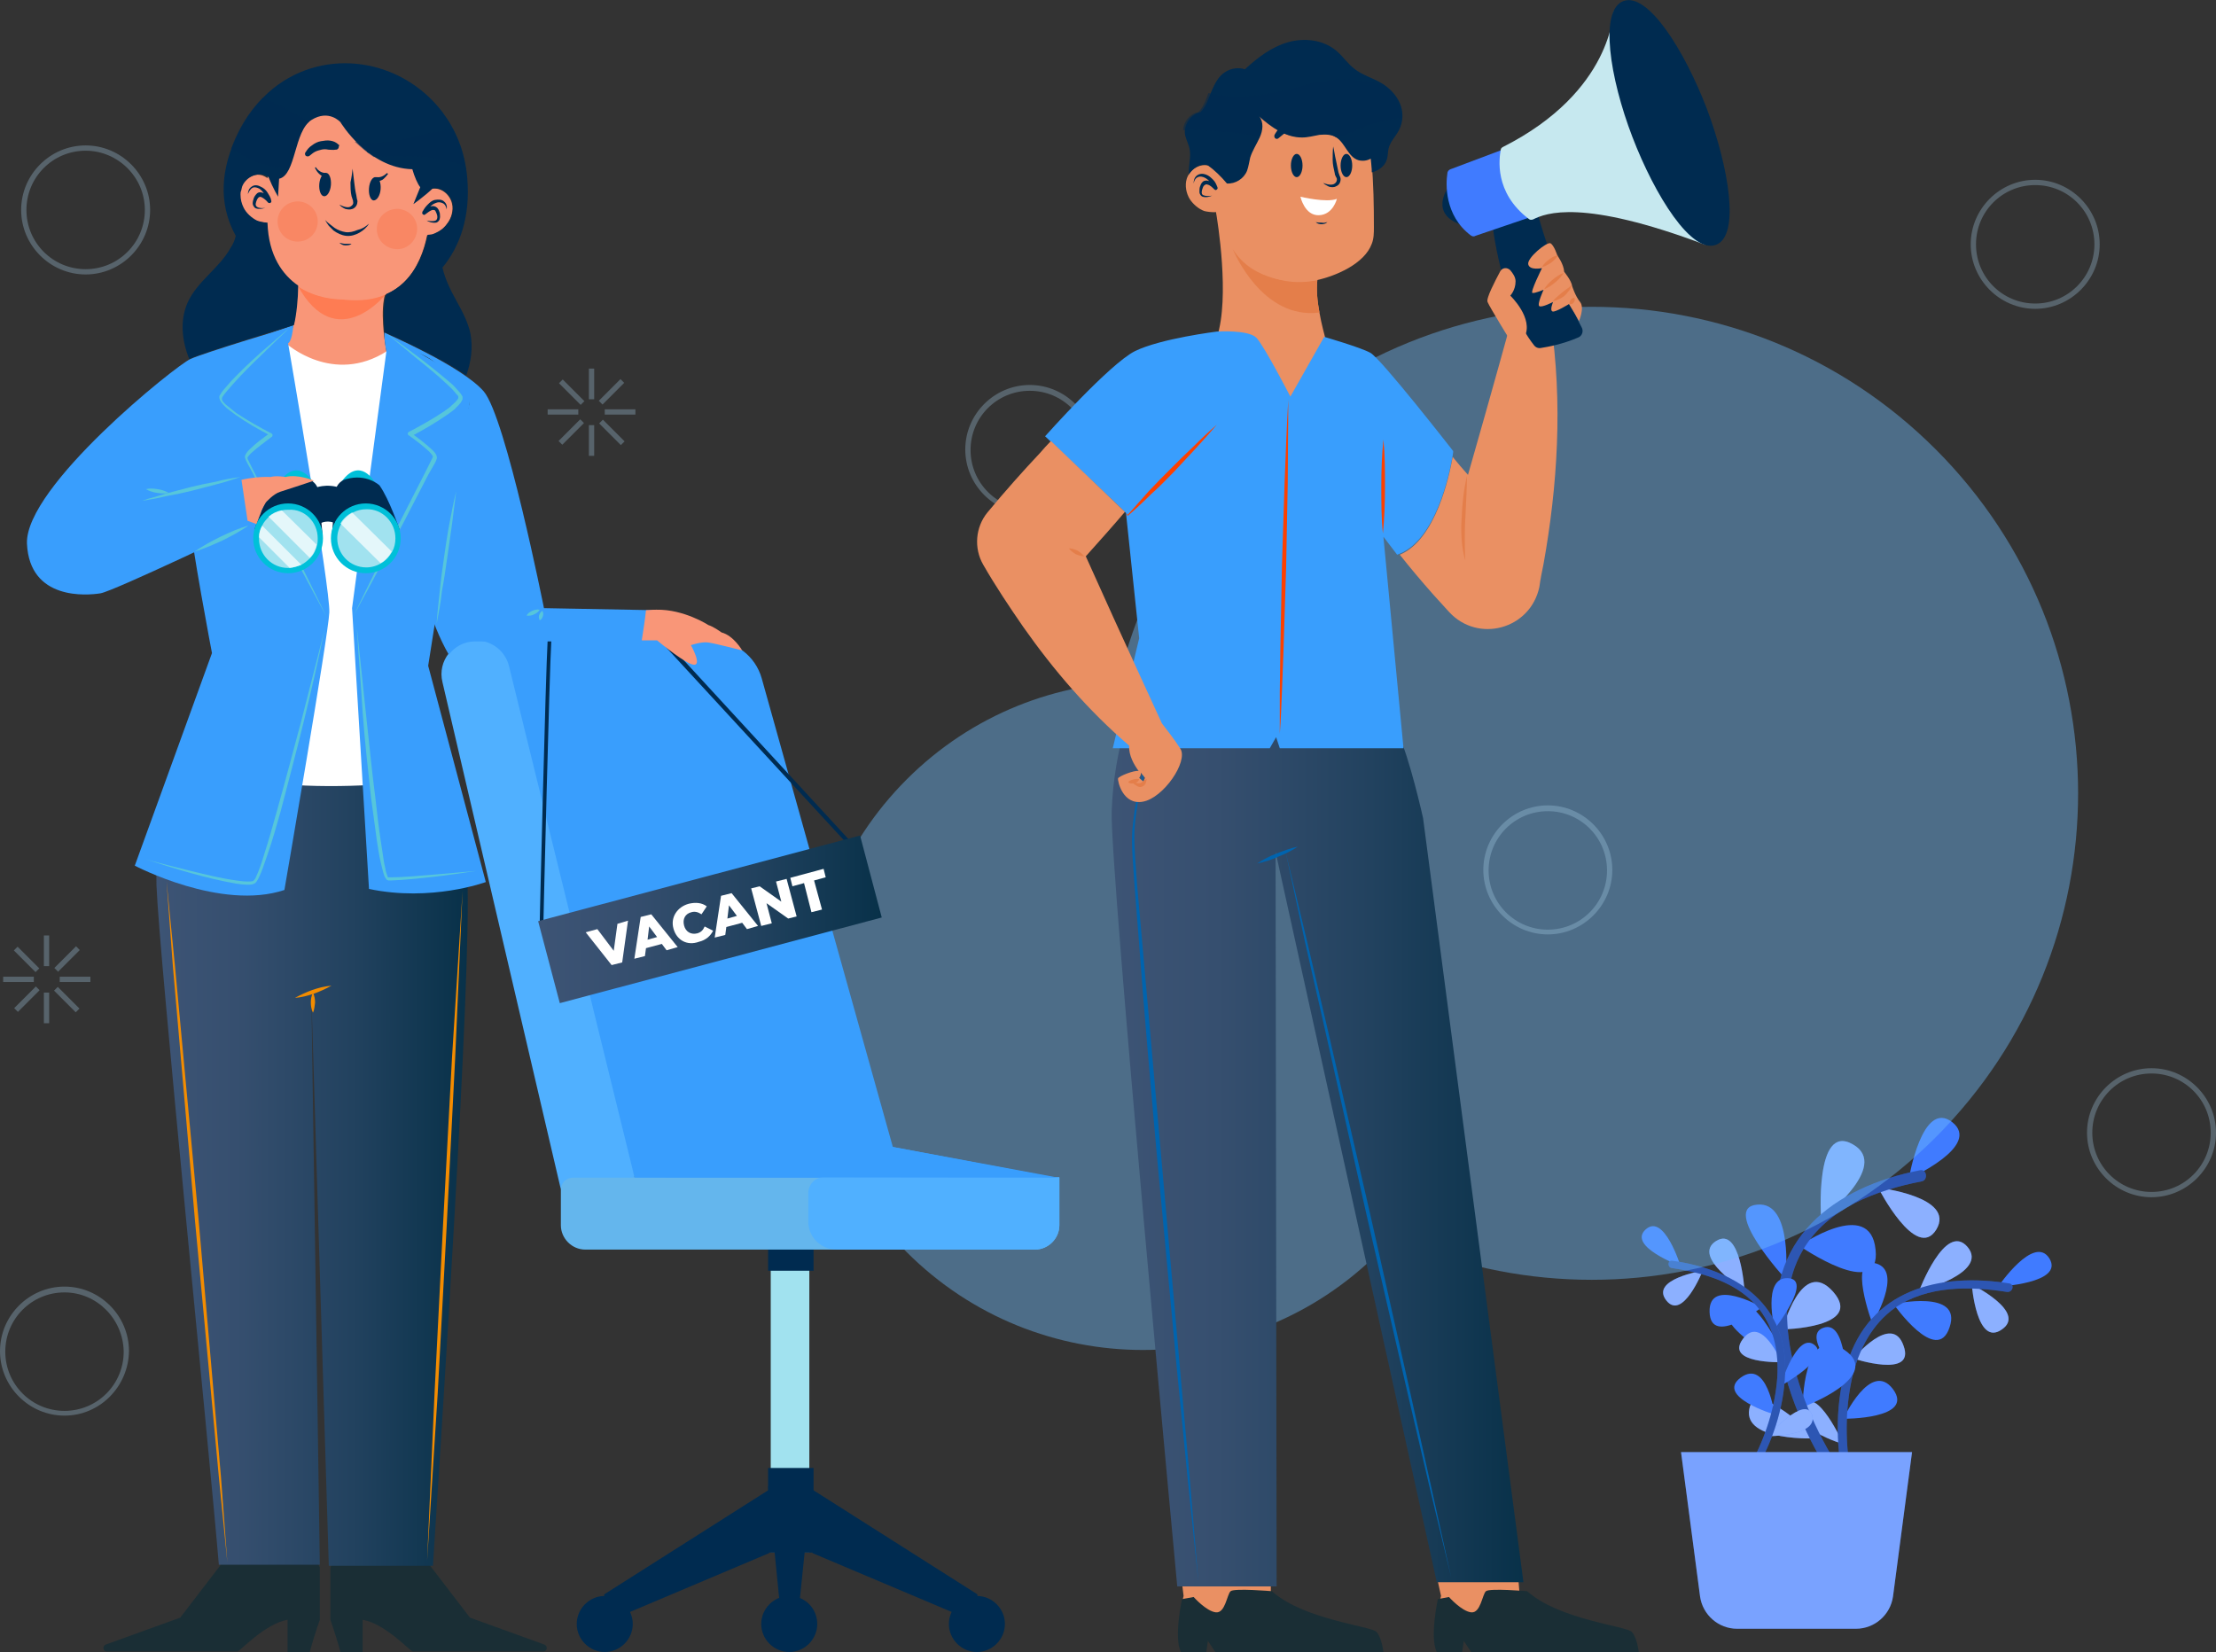 <svg width="625" height="466" viewBox="0 0 625 466" fill="none" xmlns="http://www.w3.org/2000/svg">
<rect x="0" y="0" width="625" height="466" fill="#333333" stroke="none"/>
<g clip-path="url(#clip0_189_1015)">
<path d="M520.783 390.67C520.783 390.67 520.933 372.024 514.223 374.56C507.514 376.947 520.783 390.67 520.783 390.67Z" fill="#407BFF"/>
<path d="M528.09 373.367C528.09 373.367 537.035 358.45 528.984 356.362C520.933 354.273 528.09 373.367 528.09 373.367Z" fill="#407BFF"/>
<path d="M563.573 362.925C563.573 362.925 582.21 362.03 578.035 355.019C573.712 348.009 563.573 362.925 563.573 362.925Z" fill="#407BFF"/>
<path d="M534.053 367.848C534.053 367.848 553.584 363.522 549.857 374.411C546.278 385.3 534.053 367.848 534.053 367.848Z" fill="#407BFF"/>
<path d="M519.889 407.377C519.889 407.377 512.434 390.521 508.26 396.488C504.085 402.604 519.889 407.377 519.889 407.377Z" fill="#407BFF"/>
<path d="M541.209 364.268C541.209 364.268 561.038 359.047 554.926 351.738C548.664 344.428 541.209 364.268 541.209 364.268Z" fill="#407BFF"/>
<path d="M556.119 362.329C556.119 362.329 571.774 370.085 564.617 375.008C557.461 380.08 556.119 362.329 556.119 362.329Z" fill="#407BFF"/>
<path d="M522.722 383.212C522.722 383.212 533.606 370.085 536.886 379.632C540.315 389.03 522.722 383.212 522.722 383.212Z" fill="#407BFF"/>
<g opacity="0.4">
<path d="M519.889 407.377C519.889 407.377 512.434 390.521 508.26 396.488C504.085 402.604 519.889 407.377 519.889 407.377Z" fill="white"/>
<path d="M541.209 364.268C541.209 364.268 561.038 359.047 554.926 351.738C548.664 344.428 541.209 364.268 541.209 364.268Z" fill="white"/>
<path d="M556.119 362.329C556.119 362.329 571.774 370.085 564.617 375.008C557.461 380.08 556.119 362.329 556.119 362.329Z" fill="white"/>
<path d="M522.722 383.212C522.722 383.212 533.606 370.085 536.886 379.632C540.315 389.03 522.722 383.212 522.722 383.212Z" fill="white"/>
</g>
<path d="M519.889 400.217C519.889 400.217 527.642 383.51 533.903 391.864C540.165 400.366 519.889 400.217 519.889 400.217Z" fill="#407BFF"/>
<path d="M519.889 417.67C517.652 407.079 517.652 395.146 520.932 384.704C527.343 363.82 546.875 358.898 566.704 362.03C568.344 362.329 567.599 364.715 565.959 364.417C555.522 362.776 543.595 362.627 534.5 368.892C527.94 373.516 524.212 380.825 522.423 388.433C520.336 397.532 520.336 407.825 522.274 417.073C522.721 418.714 520.336 419.311 519.889 417.67Z" fill="#407BFF"/>
<g opacity="0.3">
<path d="M519.889 417.67C517.652 407.079 517.652 395.146 520.932 384.704C527.343 363.82 546.875 358.898 566.704 362.03C568.344 362.329 567.599 364.715 565.959 364.417C555.522 362.776 543.595 362.627 534.5 368.892C527.94 373.516 524.212 380.825 522.423 388.433C520.336 397.532 520.336 407.825 522.274 417.073C522.721 418.714 520.336 419.311 519.889 417.67Z" fill="black"/>
</g>
<path d="M504.383 385.002C504.383 385.002 494.692 362.329 488.281 368.146C482.019 374.113 504.383 385.002 504.383 385.002Z" fill="#407BFF"/>
<path d="M503.638 360.837C503.638 360.837 505.874 338.76 495.587 339.804C485.15 340.699 503.638 360.837 503.638 360.837Z" fill="#407BFF"/>
<path d="M538.377 332.495C538.377 332.495 559.101 323.247 550.603 316.534C542.104 309.971 538.377 332.495 538.377 332.495Z" fill="#407BFF"/>
<path d="M507.514 351.439C507.514 351.439 527.492 337.567 528.983 352.483C530.623 367.4 507.514 351.439 507.514 351.439Z" fill="#407BFF"/>
<path d="M512.434 405.737C512.434 405.737 494.841 388.433 493.35 397.532C491.71 406.781 512.434 405.737 512.434 405.737Z" fill="#407BFF"/>
<path d="M513.627 343.981C513.627 343.981 533.456 328.915 522.572 322.799C511.689 316.534 513.627 343.981 513.627 343.981Z" fill="#407BFF"/>
<path d="M529.729 335.031C529.729 335.031 551.646 337.567 546.13 346.815C540.464 356.064 529.729 335.031 529.729 335.031Z" fill="#407BFF"/>
<path d="M502.743 375.008C502.743 375.008 508.11 354.274 517.056 364.417C525.853 374.56 502.743 375.008 502.743 375.008Z" fill="#407BFF"/>
<g opacity="0.4">
<path d="M512.434 405.737C512.434 405.737 494.841 388.433 493.35 397.532C491.71 406.781 512.434 405.737 512.434 405.737Z" fill="white"/>
<path d="M513.627 343.981C513.627 343.981 533.456 328.915 522.572 322.799C511.689 316.534 513.627 343.981 513.627 343.981Z" fill="white"/>
<path d="M529.729 335.031C529.729 335.031 551.646 337.567 546.13 346.815C540.464 356.064 529.729 335.031 529.729 335.031Z" fill="white"/>
<path d="M502.743 375.008C502.743 375.008 508.11 354.274 517.056 364.417C525.853 374.56 502.743 375.008 502.743 375.008Z" fill="white"/>
</g>
<path d="M508.409 396.936C508.409 396.936 508.409 373.218 520.038 380.676C531.668 388.284 508.409 396.936 508.409 396.936Z" fill="#407BFF"/>
<path d="M517.802 418.266C509.602 406.333 503.34 391.715 501.402 377.693C497.525 349.5 517.206 334.882 541.508 330.108C543.446 329.661 543.893 332.942 541.955 333.241C529.133 335.777 515.566 340.699 508.558 352.483C503.489 360.986 503.191 371.428 505.129 381.422C507.514 393.505 513.031 405.885 520.187 416.327C521.38 418.266 518.995 420.056 517.802 418.266Z" fill="#407BFF"/>
<g opacity="0.3">
<path d="M517.802 418.266C509.602 406.333 503.34 391.715 501.402 377.693C497.525 349.5 517.206 334.882 541.508 330.108C543.446 329.661 543.893 332.942 541.955 333.241C529.133 335.777 515.566 340.699 508.558 352.483C503.489 360.986 503.191 371.428 505.129 381.422C507.514 393.505 513.031 405.885 520.187 416.327C521.38 418.266 518.995 420.056 517.802 418.266Z" fill="black"/>
</g>
<path d="M502.147 390.969C502.147 390.969 506.769 375.605 511.689 379.334C516.61 383.063 502.147 390.969 502.147 390.969Z" fill="#407BFF"/>
<path d="M500.507 374.859C500.507 374.859 496.929 360.24 504.234 360.539C511.54 360.837 500.507 374.859 500.507 374.859Z" fill="#407BFF"/>
<path d="M473.969 357.108C473.969 357.108 458.91 351.589 464.128 346.815C469.347 342.042 473.969 357.108 473.969 357.108Z" fill="#407BFF"/>
<path d="M496.929 368.743C496.929 368.743 481.87 360.091 482.168 370.085C482.467 380.08 496.929 368.743 496.929 368.743Z" fill="#407BFF"/>
<path d="M498.569 405.14C498.569 405.14 509.155 393.206 511.093 399.173C512.882 405.14 498.569 405.14 498.569 405.14Z" fill="#407BFF"/>
<path d="M492.009 363.969C492.009 363.969 476.95 354.572 483.958 350.097C490.965 345.622 492.009 363.969 492.009 363.969Z" fill="#407BFF"/>
<path d="M480.231 358.45C480.231 358.45 465.322 360.837 469.943 366.804C474.565 372.77 480.231 358.45 480.231 358.45Z" fill="#407BFF"/>
<path d="M502.446 384.256C502.446 384.256 496.78 370.682 491.562 377.693C486.344 384.704 502.446 384.256 502.446 384.256Z" fill="#407BFF"/>
<g opacity="0.4">
<path d="M498.569 405.14C498.569 405.14 509.155 393.206 511.093 399.173C512.882 405.14 498.569 405.14 498.569 405.14Z" fill="white"/>
<path d="M492.009 363.969C492.009 363.969 476.95 354.572 483.958 350.097C490.965 345.622 492.009 363.969 492.009 363.969Z" fill="white"/>
<path d="M480.231 358.45C480.231 358.45 465.322 360.837 469.943 366.804C474.565 372.77 480.231 358.45 480.231 358.45Z" fill="white"/>
<path d="M502.446 384.256C502.446 384.256 496.78 370.682 491.562 377.693C486.344 384.704 502.446 384.256 502.446 384.256Z" fill="white"/>
</g>
<path d="M500.508 399.024C500.508 399.024 498.42 383.212 490.966 388.582C483.66 393.952 500.508 399.024 500.508 399.024Z" fill="#407BFF"/>
<path d="M495.885 413.493C500.507 405.289 503.489 395.444 503.489 386.046C503.638 367.102 488.728 358.003 471.583 355.616C470.241 355.467 470.241 357.555 471.583 357.704C480.677 359.047 490.517 361.881 496.332 369.489C500.507 375.008 501.699 381.87 501.252 388.731C500.656 396.786 497.972 405.289 494.096 412.449C493.35 413.642 495.139 414.836 495.885 413.493Z" fill="#407BFF"/>
<g opacity="0.3">
<path d="M495.885 413.493C500.507 405.289 503.489 395.444 503.489 386.046C503.638 367.102 488.728 358.003 471.583 355.616C470.241 355.467 470.241 357.555 471.583 357.704C480.677 359.047 490.517 361.881 496.332 369.489C500.507 375.008 501.699 381.87 501.252 388.731C500.656 396.786 497.972 405.289 494.096 412.449C493.35 413.642 495.139 414.836 495.885 413.493Z" fill="black"/>
</g>
<path d="M539.271 409.615L533.904 450.338C533.158 455.558 528.685 459.437 523.467 459.437H489.921C484.703 459.437 480.23 455.558 479.485 450.338L474.117 409.615H539.271Z" fill="#407BFF"/>
<path opacity="0.3" d="M539.271 409.615L533.904 450.338C533.158 455.558 528.685 459.437 523.467 459.437H489.921C484.703 459.437 480.23 455.558 479.485 450.338L474.117 409.615H539.271Z" fill="white"/>
<g opacity="0.42">
<path d="M545.934 320.816C599.5 267.223 599.5 180.332 545.934 126.739C492.368 73.146 405.52 73.146 351.954 126.739C298.388 180.332 298.388 267.223 351.954 320.816C405.52 374.409 492.368 374.409 545.934 320.816Z" fill="#70BDFC"/>
<path d="M388.969 353.191C425.767 316.375 425.767 256.684 388.969 219.868C352.171 183.052 292.511 183.052 255.713 219.868C218.915 256.684 218.915 316.375 255.713 353.191C292.511 390.007 352.171 390.007 388.969 353.191Z" fill="#70BDFC"/>
</g>
<g opacity="0.3">
<path d="M13.866 263.878H12.375V272.53H13.866V263.878Z" fill="#ACD4EF"/>
<path d="M4.963 267.043L3.909 268.098L10.025 274.216L11.079 273.161L4.963 267.043Z" fill="#ACD4EF"/>
<path d="M9.542 275.513H0.895V277.005H9.542V275.513Z" fill="#ACD4EF"/>
<path d="M10.113 278.264L3.998 284.382L5.052 285.436L11.167 279.319L10.113 278.264Z" fill="#ACD4EF"/>
<path d="M13.866 279.988H12.375V288.64H13.866V279.988Z" fill="#ACD4EF"/>
<path d="M16.296 278.382L15.241 279.437L21.357 285.555L22.411 284.5L16.296 278.382Z" fill="#ACD4EF"/>
<path d="M25.495 275.513H16.848V277.005H25.495V275.513Z" fill="#ACD4EF"/>
<path d="M21.446 266.929L15.331 273.046L16.385 274.101L22.5 267.984L21.446 266.929Z" fill="#ACD4EF"/>
<path d="M167.581 103.97H166.09V112.622H167.581V103.97Z" fill="#ACD4EF"/>
<path d="M158.709 107.042L157.654 108.097L163.77 114.214L164.824 113.159L158.709 107.042Z" fill="#ACD4EF"/>
<path d="M163.108 115.456H154.461V116.947H163.108V115.456Z" fill="#ACD4EF"/>
<path d="M163.649 118.278L157.534 124.396L158.588 125.45L164.703 119.333L163.649 118.278Z" fill="#ACD4EF"/>
<path d="M167.581 119.931H166.09V128.583H167.581V119.931Z" fill="#ACD4EF"/>
<path d="M170.04 118.381L168.985 119.436L175.101 125.553L176.155 124.498L170.04 118.381Z" fill="#ACD4EF"/>
<path d="M179.211 115.456H170.563V116.947H179.211V115.456Z" fill="#ACD4EF"/>
<path d="M174.996 106.939L168.882 113.057L169.936 114.112L176.051 107.993L174.996 106.939Z" fill="#ACD4EF"/>
<path d="M574.01 87.114C564.02 87.114 555.82 78.91 555.82 68.915C555.82 58.921 564.02 50.717 574.01 50.717C583.999 50.717 592.199 58.921 592.199 68.915C592.199 78.91 583.999 87.114 574.01 87.114ZM574.01 52.209C564.766 52.209 557.311 59.667 557.311 68.915C557.311 78.164 564.766 85.622 574.01 85.622C583.254 85.622 590.708 78.164 590.708 68.915C590.708 59.667 583.254 52.209 574.01 52.209Z" fill="#ACD4EF"/>
<path d="M18.189 399.322C8.2 399.322 0 391.118 0 381.124C0 371.13 8.2 362.925 18.189 362.925C28.179 362.925 36.379 371.13 36.379 381.124C36.23 391.118 28.179 399.322 18.189 399.322ZM18.189 364.566C8.946 364.566 1.491 372.025 1.491 381.273C1.491 390.521 8.946 397.98 18.189 397.98C27.433 397.98 34.888 390.521 34.888 381.273C34.739 372.025 27.284 364.566 18.189 364.566Z" fill="#ACD4EF"/>
<path d="M290.435 144.991C280.445 144.991 272.245 136.787 272.245 126.793C272.245 116.798 280.445 108.594 290.435 108.594C300.424 108.594 308.624 116.798 308.624 126.793C308.624 136.787 300.424 144.991 290.435 144.991ZM290.435 110.235C281.191 110.235 273.736 117.693 273.736 126.942C273.736 136.19 281.191 143.649 290.435 143.649C299.678 143.649 307.133 136.041 307.133 126.793C307.133 117.693 299.678 110.235 290.435 110.235Z" fill="#ACD4EF"/>
<path d="M606.811 337.716C596.821 337.716 588.621 329.512 588.621 319.517C588.621 309.523 596.821 301.319 606.811 301.319C616.8 301.319 625 309.523 625 319.517C625 329.512 616.8 337.716 606.811 337.716ZM606.811 302.811C597.567 302.811 590.112 310.269 590.112 319.517C590.112 328.766 597.567 336.224 606.811 336.224C616.054 336.224 623.509 328.766 623.509 319.517C623.509 310.269 616.054 302.811 606.811 302.811Z" fill="#ACD4EF"/>
<path d="M436.546 263.58C426.557 263.58 418.356 255.375 418.356 245.381C418.356 235.387 426.557 227.183 436.546 227.183C446.535 227.183 454.735 235.387 454.735 245.381C454.735 255.375 446.535 263.58 436.546 263.58ZM436.546 228.823C427.302 228.823 419.847 236.282 419.847 245.53C419.847 254.779 427.302 262.237 436.546 262.237C445.79 262.237 453.244 254.779 453.244 245.53C453.244 236.282 445.79 228.823 436.546 228.823Z" fill="#ACD4EF"/>
<path d="M24.153 77.418C14.164 77.418 5.964 69.214 5.964 59.22C5.964 49.225 14.164 41.021 24.153 41.021C34.142 41.021 42.343 49.225 42.343 59.22C42.343 69.214 34.142 77.418 24.153 77.418ZM24.153 42.513C14.909 42.513 7.455 49.971 7.455 59.22C7.455 68.468 14.909 75.927 24.153 75.927C33.397 75.927 40.852 68.468 40.852 59.22C40.852 49.971 33.248 42.513 24.153 42.513Z" fill="#ACD4EF"/>
</g>
<path d="M228.262 348.009H217.378V437.808H228.262V348.009Z" fill="#A1E2EF"/>
<path d="M229.455 349.5H216.633V358.45H229.455V349.5Z" fill="#002B50"/>
<path d="M229.455 414.09H216.633V437.957H229.455V414.09Z" fill="#002B50"/>
<path d="M178.465 458.094C178.465 462.42 174.887 466 170.563 466C166.239 466 162.661 462.42 162.661 458.094C162.661 453.769 166.239 450.188 170.563 450.188C174.887 450.188 178.465 453.769 178.465 458.094Z" fill="#002B50"/>
<path d="M170.712 457.647L216.931 438.106V420.206L170.414 449.741L170.712 457.647Z" fill="#002B50"/>
<path d="M267.623 458.094C267.623 462.42 271.201 466 275.525 466C279.849 466 283.427 462.42 283.427 458.094C283.427 453.769 279.849 450.188 275.525 450.188C271.201 450.188 267.623 453.769 267.623 458.094Z" fill="#002B50"/>
<path d="M275.376 457.647L229.157 438.106V420.206L275.674 449.741L275.376 457.647Z" fill="#002B50"/>
<path d="M230.498 458.094C230.498 462.42 226.92 466 222.596 466C218.273 466 214.694 462.42 214.694 458.094C214.694 453.769 218.273 450.188 222.596 450.188C227.069 450.188 230.498 453.769 230.498 458.094Z" fill="#002B50"/>
<path d="M224.833 458.393H220.509L216.633 419.311H228.858L224.833 458.393Z" fill="#002B50"/>
<path d="M251.819 323.545L214.844 191.382C213.054 184.968 207.24 180.642 200.68 180.642H133.886C133.886 182.432 133.439 184.372 132.544 185.863L179.061 332.644L298.336 332.346L251.819 323.545Z" fill="#399EFD"/>
<path d="M134.184 180.642C138.657 180.642 142.533 183.626 143.577 187.952L179.061 332.495H166.836C162.214 332.495 159.083 339.357 158.039 334.882L124.791 192.427C123.3 186.46 127.922 180.642 134.184 180.642Z" fill="#50B0FF"/>
<path d="M298.784 332.197V345.622C298.784 349.351 295.653 352.484 291.925 352.484H165.047C161.319 352.484 158.188 349.351 158.188 345.622V335.628C158.188 333.688 159.679 332.197 161.618 332.197H298.784Z" fill="#64B6ED"/>
<path d="M298.783 332.197V345.622C298.783 349.351 295.652 352.484 291.925 352.484H235.866C231.542 352.484 227.964 348.904 227.964 344.578V336.523C227.964 334.136 229.902 332.048 232.437 332.048H298.783V332.197Z" fill="#50B0FF"/>
<path d="M298.485 332.197L179.21 332.048L251.818 323.545L298.485 332.197Z" fill="#399EFD"/>
<path d="M154.461 180.493C153.865 190.935 152.225 259.552 152.225 260.149H153.268C153.268 259.403 154.908 190.637 155.505 180.493H154.461Z" fill="#002B50"/>
<path d="M187.56 180.493H185.92L238.848 237.923L239.743 237.177L187.56 180.493Z" fill="#002B50"/>
<path d="M248.688 258.806L157.89 282.971L151.777 259.85L242.575 235.685L248.688 258.806Z" fill="url(#paint0_linear_189_1015)"/>
<path d="M177.123 259.701L175.483 271.485L172.501 272.231L165.195 262.983L168.475 262.088L173.097 268.204L174.141 260.596L177.123 259.701Z" fill="white"/>
<path d="M186.665 266.265L182.192 267.458L181.894 269.695L178.912 270.441L180.701 258.657L183.683 257.911L191.138 267.16L188.007 268.055L186.665 266.265ZM185.323 264.325L183.087 261.342L182.639 265.071L185.323 264.325Z" fill="white"/>
<path d="M189.945 261.939C189.05 258.806 190.988 255.823 194.268 254.928C196.207 254.48 197.996 254.629 199.338 255.674L197.847 257.911C196.952 257.314 196.058 257.016 195.014 257.314C193.225 257.762 192.479 259.254 192.927 261.044C193.374 262.834 194.865 263.729 196.654 263.281C197.698 262.983 198.294 262.386 198.741 261.342L201.127 262.535C200.381 264.027 199.039 265.22 197.101 265.668C193.821 266.861 190.839 265.22 189.945 261.939Z" fill="white"/>
<path d="M209.327 260.298L204.854 261.491L204.556 263.729L201.574 264.475L203.363 252.69L206.345 251.945L213.8 261.193L210.669 262.088L209.327 260.298ZM207.836 258.359L205.6 255.375L205.152 259.105L207.836 258.359Z" fill="white"/>
<path d="M221.851 247.917L224.683 258.508L222.298 259.105L216.185 254.779L217.676 260.447L214.694 261.193L211.861 250.602L214.247 250.005L220.36 254.331L218.869 248.663L221.851 247.917Z" fill="white"/>
<path d="M226.771 249.11L223.491 250.005L222.895 247.619L232.287 245.083L232.884 247.469L229.604 248.364L231.84 256.569L228.858 257.315L226.771 249.11Z" fill="white"/>
<path d="M90.201 442.133C89.754 441.089 89.158 440.194 88.71 439.001H64.11L50.84 456.304L29.818 463.912C28.775 464.359 29.073 465.851 30.116 465.851H66.943C67.688 465.851 74.546 458.094 81.106 456.901V466H87.368C87.816 464.21 89.008 460.332 90.201 456.901V442.133Z" fill="#1A2E35"/>
<path d="M93.183 442.133C93.63 441.089 94.226 440.194 94.674 439.001H119.274L132.543 456.304L153.565 463.912C154.609 464.359 154.311 465.851 153.267 465.851H116.441C115.696 465.851 108.837 458.094 102.277 456.901V466H96.015C95.568 464.21 94.375 460.332 93.183 456.901V442.133Z" fill="#1A2E35"/>
<path d="M90.202 441.388L87.816 280.883L92.736 441.686H122.108C124.046 410.957 133.141 274.17 131.799 247.619C131.799 247.619 130.457 229.718 124.94 212.564H51.139C48.157 220.023 43.684 234.194 44.132 249.707C44.877 269.695 59.041 409.316 61.725 441.388H90.202Z" fill="url(#paint1_linear_189_1015)"/>
<path d="M46.965 248.514L49.35 272.53L51.587 296.546L56.059 344.578L60.234 392.61L62.322 416.626L64.111 440.642L61.725 416.626L59.489 392.61L55.016 344.578L50.841 296.546L48.754 272.53L46.965 248.514Z" fill="#F38C00"/>
<path d="M130.457 251.348L129.413 274.916L128.37 298.485L125.984 345.771L123.45 393.057L121.959 416.626L120.468 440.194L121.511 416.626L122.555 393.057L124.941 345.771L127.475 298.485L128.966 274.916L130.457 251.348Z" fill="#F38C00"/>
<path d="M83.194 281.48C84.834 280.585 86.474 279.839 88.114 279.242C89.903 278.646 91.544 278.198 93.482 278.049C91.842 278.944 90.202 279.69 88.562 280.286C86.773 280.883 85.133 281.331 83.194 281.48Z" fill="#F38C00"/>
<path d="M88.263 285.656C87.816 284.761 87.667 283.717 87.667 282.822C87.667 281.927 87.816 280.883 88.263 279.988C88.711 280.883 88.86 281.927 88.86 282.822C88.711 283.717 88.711 284.761 88.263 285.656Z" fill="#F38C00"/>
<path d="M108.241 93.827C107.943 90.694 107.794 87.412 108.241 84.727C108.391 83.385 108.838 82.341 109.434 81.595L97.059 73.987L83.194 77.269C83.641 78.164 83.939 81.595 83.939 82.788V80.551C83.939 83.236 83.492 88.755 82.746 91.738C81.554 96.064 80.212 99.793 80.212 99.793L94.674 105.462L109.583 102.18C109.583 102.18 108.689 98.302 108.241 93.827Z" fill="#F99678"/>
<path d="M83.939 80.551C83.939 80.551 92.14 87.412 108.838 82.938C108.838 83.087 94.823 100.39 83.939 80.551Z" fill="#FE7C53"/>
<path d="M80.808 96.959C80.808 96.959 93.929 108.743 109.136 99.048C109.136 99.048 117.038 103.523 124.045 103.97L121.362 166.024L118.976 193.172L127.773 218.978C127.773 218.978 76.634 227.928 49.35 213.608L60.383 184.968C60.383 184.968 57.997 111.876 55.611 102.926C55.611 102.777 68.284 101.285 80.808 96.959Z" fill="white"/>
<path d="M185.323 172.14L153.417 171.543C153.417 171.543 142.682 117.693 136.42 110.384C130.158 103.224 108.987 94.125 108.391 93.827L110.18 95.915C110.329 95.915 110.329 95.915 110.478 95.915C113.013 96.362 114.802 97.705 116.442 99.197C120.318 99.942 124.344 102.926 126.133 106.506C127.326 107.252 128.518 107.998 129.711 108.743C133.14 111.428 133.289 115.605 129.711 118.29C128.369 119.334 127.027 120.229 125.685 121.124C125.089 121.423 124.642 121.87 124.045 122.169C123.896 122.318 123.747 122.467 123.747 122.616C124.045 123.362 124.344 124.108 124.642 124.854C125.685 128.881 124.493 132.909 123.3 136.638C121.66 141.56 121.66 146.334 121.064 151.555C120.616 155.731 119.573 160.057 120.914 164.085C121.66 166.173 121.213 167.814 120.02 169.007C121.809 174.526 123.896 180.046 126.58 184.67C128.22 182.432 130.904 180.941 133.886 180.941H188.007L185.323 172.14Z" fill="#399EFD"/>
<path d="M152.224 171.991C151.777 172.736 151.181 173.035 150.584 173.333C149.988 173.631 149.243 173.781 148.497 173.631C148.944 172.886 149.541 172.587 150.137 172.289C150.883 171.991 151.479 171.841 152.224 171.991Z" fill="#56C6DB"/>
<path d="M152.97 172.289C153.268 172.886 153.268 173.333 153.119 173.781C152.97 174.228 152.821 174.676 152.225 174.974C151.926 174.377 151.926 173.93 152.075 173.482C152.225 173.035 152.523 172.587 152.97 172.289Z" fill="#56C6DB"/>
<path d="M203.512 178.405C203.512 178.405 201.276 176.764 199.785 176.316C199.785 176.316 192.926 171.841 185.174 171.99C185.174 171.99 185.174 171.99 185.025 171.99C184.726 171.99 183.683 171.99 182.192 172.14C181.894 174.974 181.446 177.808 180.999 180.642H185.323C186.963 181.985 193.374 187.206 195.61 187.504C198.145 187.802 194.865 181.985 194.865 181.985C194.865 181.985 197.847 180.941 199.785 181.239C201.872 181.537 209.327 183.476 209.327 183.476C209.327 183.476 206.941 179.3 203.512 178.405Z" fill="#F99678"/>
<path d="M108.987 99.047C108.987 99.047 108.54 97.854 108.391 93.827L133.289 108.296L120.765 187.802L137.017 248.812C137.017 248.812 121.66 254.48 104.067 250.751L99.296 171.543L108.987 99.047Z" fill="#399EFD"/>
<path d="M108.391 93.677C111.522 95.915 114.653 98.153 117.783 100.539C120.914 102.926 123.896 105.313 126.878 107.848C127.624 108.445 128.369 109.191 128.965 109.937C129.264 110.235 129.711 110.683 130.009 111.13C130.158 111.428 130.307 111.578 130.456 111.876C130.456 112.025 130.456 112.174 130.456 112.473C130.456 112.622 130.456 112.771 130.307 112.92C129.86 113.964 128.965 114.561 128.369 115.307C127.624 115.903 126.878 116.5 125.984 117.097C122.704 119.334 119.424 121.274 115.994 123.064V122.169C118.082 123.66 120.02 125.152 121.958 126.942C122.405 127.389 122.853 127.837 123.151 128.583C123.151 128.732 123.3 129.179 123.151 129.478L123.002 129.925L122.554 130.82L120.765 133.953L113.907 147.229C109.285 156.03 104.514 164.98 99.743 173.631C104.067 164.681 108.54 155.731 113.012 146.781L119.871 133.356L121.511 130.074L121.958 129.179L122.107 128.732C121.958 128.434 121.511 127.837 121.064 127.389C119.274 125.749 117.336 124.257 115.249 122.765C114.951 122.616 114.951 122.318 115.1 122.019L115.249 121.87C118.678 120.08 122.107 118.141 125.238 116.053C125.984 115.456 126.878 115.008 127.475 114.263C128.22 113.666 128.965 112.92 129.264 112.323C129.264 112.174 129.264 112.174 129.264 112.025V111.876C129.264 111.727 129.115 111.578 128.965 111.428C128.667 111.13 128.369 110.683 128.071 110.384C127.475 109.638 126.729 109.042 125.984 108.296C123.151 105.611 120.169 103.224 117.187 100.838C114.503 98.6 111.522 96.064 108.391 93.677Z" fill="#56C6DB"/>
<path d="M123.15 176.018C123.299 172.885 123.747 169.753 124.045 166.62C124.343 163.488 124.79 160.355 125.238 157.223C125.685 154.09 126.132 150.958 126.729 147.825C127.325 144.693 127.921 141.56 128.667 138.577L127.474 147.974C127.027 151.107 126.58 154.24 126.132 157.372C125.685 160.505 125.238 163.637 124.641 166.77C124.343 169.753 123.747 172.885 123.15 176.018Z" fill="#56C6DB"/>
<path d="M100.638 176.913L103.172 200.929C104.067 208.984 104.812 217.039 105.856 224.945C106.303 228.973 106.751 233 107.347 236.879C107.645 238.818 107.943 240.906 108.241 242.845C108.391 243.889 108.689 244.784 108.838 245.829C108.987 246.276 109.136 246.724 109.285 247.171C109.285 247.32 109.434 247.32 109.434 247.469C109.732 247.469 109.881 247.469 110.18 247.469C114.205 247.469 118.231 247.022 122.256 246.724C126.282 246.425 130.307 245.978 134.333 245.679C130.307 246.276 126.282 246.873 122.405 247.32C118.38 247.768 114.354 248.215 110.329 248.364C110.031 248.364 109.732 248.364 109.583 248.364C109.583 248.364 108.987 248.215 108.987 248.066C108.838 247.917 108.838 247.768 108.689 247.619C108.391 247.171 108.241 246.574 108.092 246.127C107.794 245.083 107.645 244.188 107.347 243.144C106.9 241.204 106.601 239.116 106.303 237.177C105.707 233.149 105.26 229.122 104.663 225.094C103.769 217.039 102.874 208.984 102.278 200.929C101.83 193.023 101.085 184.968 100.638 176.913Z" fill="#56C6DB"/>
<path d="M81.256 96.81C81.256 96.81 82.299 96.661 82.747 91.738L55.015 101.434C55.015 101.434 52.182 133.356 53.077 143.649C53.972 153.792 59.786 184.222 59.786 184.222L38.019 244.188C38.019 244.188 62.321 257.016 80.212 251.049C80.212 251.049 92.587 179.449 92.885 172.736C93.183 166.024 81.256 96.81 81.256 96.81Z" fill="#399EFD"/>
<path d="M82.299 91.888C79.466 94.573 76.633 97.257 73.95 99.942C71.117 102.628 68.433 105.313 65.749 108.296C65.153 109.042 64.408 109.788 63.811 110.533C63.513 110.832 63.215 111.279 62.917 111.727C62.768 111.876 62.618 112.174 62.618 112.323C62.618 112.473 62.618 112.473 62.618 112.473C62.618 112.473 62.618 112.622 62.618 112.771C62.917 113.517 63.662 114.113 64.408 114.71C65.153 115.307 65.899 115.903 66.644 116.5C69.775 118.588 73.204 120.528 76.633 122.318C76.931 122.467 76.931 122.765 76.782 123.064C76.782 123.213 76.633 123.213 76.633 123.213C74.695 124.704 72.608 126.196 70.819 127.837C70.371 128.284 69.924 128.732 69.775 129.179C69.775 129.179 69.775 129.329 69.775 129.179L69.924 129.627L70.371 130.522L72.011 133.804L78.87 147.229C83.343 156.179 87.815 165.129 92.139 174.079C87.368 165.278 82.746 156.477 77.975 147.676L71.564 133.953L69.775 130.671L69.328 129.776L69.179 129.329C69.029 129.03 69.029 128.583 69.179 128.434C69.477 127.688 69.924 127.24 70.371 126.793C72.16 125.003 74.248 123.511 76.335 122.019V122.914C72.906 121.124 69.477 119.185 66.346 116.948C65.6 116.351 64.706 115.754 63.96 115.158C63.215 114.412 62.469 113.815 62.022 112.771C62.022 112.622 61.873 112.473 61.873 112.323C61.873 112.174 61.873 111.876 61.873 111.727C62.022 111.428 62.171 111.279 62.32 110.981C62.618 110.533 62.917 110.086 63.215 109.788C63.811 109.042 64.557 108.296 65.153 107.55C67.837 104.716 70.67 102.031 73.502 99.495C76.484 96.959 79.317 94.423 82.299 91.888Z" fill="#56C6DB"/>
<path d="M91.543 177.659C89.754 186.311 87.816 194.813 85.728 203.316C83.641 211.818 81.405 220.321 79.168 228.823C77.975 233 76.783 237.326 75.292 241.503C74.546 243.591 73.95 245.679 72.906 247.768C72.757 248.066 72.608 248.215 72.459 248.514C72.31 248.812 72.012 249.11 71.714 249.259C71.117 249.558 70.521 249.558 69.924 249.558C68.732 249.558 67.688 249.409 66.644 249.259C57.997 247.768 49.499 245.083 41.149 242.398C45.324 243.591 49.648 244.635 53.822 245.679C58.146 246.724 62.321 247.768 66.644 248.364C67.688 248.514 68.732 248.663 69.924 248.663C70.372 248.663 70.968 248.663 71.415 248.514C71.564 248.364 72.012 247.917 72.161 247.469C73.055 245.53 73.801 243.442 74.397 241.354C75.739 237.177 76.932 233 78.125 228.674C80.51 220.172 82.746 211.669 84.983 203.316L91.543 177.659Z" fill="#56C6DB"/>
<path d="M78.871 136.041C78.871 136.041 83.046 128.583 88.264 135.892L78.871 136.041Z" fill="#00C0D9"/>
<path d="M71.714 149.466C71.714 149.466 74.547 140.964 77.379 136.936C77.379 136.936 80.958 133.505 86.772 135.146C88.561 135.594 89.754 137.085 89.903 139.024L90.947 150.66C90.947 150.66 78.125 145.439 71.714 149.466Z" fill="#002B50"/>
<path d="M81.256 161.698C86.691 161.698 91.096 157.29 91.096 151.853C91.096 146.416 86.691 142.008 81.256 142.008C75.822 142.008 71.416 146.416 71.416 151.853C71.416 157.29 75.822 161.698 81.256 161.698Z" fill="#00C0D9"/>
<path d="M89.605 151.853C89.605 152.449 89.605 153.046 89.456 153.643C89.158 154.985 88.561 156.328 87.518 157.372C86.772 158.118 85.878 158.864 84.983 159.311C83.939 159.759 82.896 160.057 81.703 160.206C81.554 160.206 81.405 160.206 81.256 160.206C76.634 160.206 73.056 156.477 73.056 152.002C73.056 151.853 73.056 151.704 73.056 151.554C73.056 150.361 73.354 149.317 73.95 148.273C74.397 147.229 75.143 146.483 75.888 145.737C76.932 144.842 78.125 144.245 79.616 143.947C80.212 143.798 80.808 143.798 81.405 143.798C85.878 143.499 89.605 147.229 89.605 151.853Z" fill="#A1E2EF"/>
<path opacity="0.71" d="M84.983 159.311C83.939 159.759 82.896 160.057 81.703 160.206L73.056 151.555C73.056 150.361 73.354 149.317 73.95 148.273L84.983 159.311Z" fill="white"/>
<path opacity="0.71" d="M89.307 153.643C89.009 154.985 88.412 156.328 87.369 157.372L75.739 145.737C76.783 144.842 77.976 144.245 79.467 143.947L89.307 153.643Z" fill="white"/>
<path d="M105.707 136.041C105.707 136.041 101.533 128.583 96.314 135.892L105.707 136.041Z" fill="#00C0D9"/>
<path d="M112.715 149.466C112.715 149.466 109.882 140.964 107.05 136.936C107.05 136.936 103.471 133.505 97.657 135.146C95.868 135.594 94.675 137.085 94.526 139.024L93.631 150.809C93.482 150.66 106.304 145.439 112.715 149.466Z" fill="#002B50"/>
<path d="M103.173 161.698C108.608 161.698 113.013 157.29 113.013 151.853C113.013 146.416 108.608 142.008 103.173 142.008C97.739 142.008 93.333 146.416 93.333 151.853C93.333 157.29 97.739 161.698 103.173 161.698Z" fill="#00C0D9"/>
<path d="M111.522 151.853C111.522 153.195 111.224 154.538 110.628 155.582C109.882 156.925 108.839 158.118 107.497 158.864C106.304 159.61 104.813 160.057 103.322 160.057C98.7 160.057 95.122 156.328 95.122 151.853C95.122 150.361 95.569 148.869 96.315 147.676C97.06 146.334 98.253 145.289 99.595 144.544C100.788 143.947 101.98 143.649 103.322 143.649C107.795 143.499 111.522 147.229 111.522 151.853Z" fill="#A1E2EF"/>
<path opacity="0.71" d="M110.479 155.582C109.733 156.925 108.69 158.118 107.348 158.864L96.017 147.676C96.762 146.334 97.955 145.29 99.297 144.544L110.479 155.582Z" fill="white"/>
<path d="M88.711 137.682C88.711 137.682 91.991 136.19 96.166 137.682L94.376 147.527C94.376 147.527 92.587 146.632 90.5 147.527L88.711 137.682Z" fill="#002B50"/>
<path d="M80.51 134.549C80.51 134.549 77.826 134.102 76.335 134.549C76.335 134.549 69.626 134.102 63.364 136.936C63.215 136.936 62.917 136.936 62.768 136.936C62.023 139.621 61.426 142.157 60.83 144.842C60.084 147.676 59.488 150.361 58.892 153.195C62.619 151.256 66.197 149.168 69.924 146.93L72.31 147.825L73.652 144.395V144.245C74.248 142.903 74.994 141.71 74.994 141.71C74.994 141.71 77.081 139.323 79.019 138.726C80.957 138.129 88.561 135.594 88.561 135.594C88.561 135.594 84.088 133.654 80.51 134.549Z" fill="#F99678"/>
<path d="M53.674 101.285C49.648 103.075 7.007 137.234 7.604 153.345C8.349 169.455 24.601 167.963 28.328 167.366C32.055 166.77 70.074 148.571 70.074 148.571L67.987 134.549L60.681 135.892C60.681 135.892 61.725 134.848 63.365 133.356C63.067 133.207 62.769 132.909 62.47 132.759C60.532 130.969 60.383 128.732 61.278 126.942C60.532 126.345 59.787 125.748 59.339 124.853C58.147 122.914 58.147 120.826 58.892 119.036C54.867 116.053 54.121 110.683 59.339 106.208C62.47 103.522 63.812 102.031 67.838 100.837C71.267 96.512 76.783 94.423 82.151 92.633L82.747 92.037C82.747 91.887 57.55 99.495 53.674 101.285Z" fill="#399EFD"/>
<path d="M67.838 134.549C65.601 135.295 63.365 136.041 60.98 136.638C58.743 137.234 56.358 137.831 54.121 138.428C51.736 139.024 49.499 139.472 47.114 139.919L43.685 140.665C42.492 140.814 41.299 141.113 40.106 141.262C41.299 140.814 42.343 140.516 43.536 140.218L46.965 139.174C49.201 138.577 51.587 137.98 53.823 137.384C56.209 136.787 58.445 136.339 60.83 135.892C63.067 135.295 65.452 134.848 67.838 134.549Z" fill="#56C6DB"/>
<path d="M41.15 137.98C42.343 137.682 43.387 137.831 44.43 137.98C45.474 138.129 46.518 138.428 47.561 139.024C46.369 139.323 45.325 139.173 44.281 139.024C43.238 138.875 42.194 138.577 41.15 137.98Z" fill="#56C6DB"/>
<path d="M54.867 155.582C57.253 153.941 59.787 152.599 62.173 151.405C64.707 150.212 67.242 149.019 70.075 148.273C67.689 149.914 65.155 151.256 62.769 152.449C60.086 153.643 57.551 154.836 54.867 155.582Z" fill="#56C6DB"/>
<path d="M127.475 57.43C126.879 54.894 124.493 52.805 121.809 53.253C125.537 19.839 97.209 22.077 97.209 22.077C79.616 22.226 76.038 40.723 75.441 50.27C74.845 49.822 74.398 49.673 74.1 49.524C71.565 48.629 68.881 50.419 67.838 52.805C67.092 54.745 67.39 56.833 68.285 58.623C69.03 60.115 70.521 61.606 72.012 62.203C72.31 62.352 73.801 62.8 74.994 62.8C76.187 85.026 96.165 84.429 96.165 84.429C113.311 86.666 118.678 75.031 120.468 66.38C121.064 66.38 121.66 66.231 121.809 66.231C123.449 65.783 125.089 64.59 125.984 63.247C127.326 61.606 127.922 59.369 127.475 57.43Z" fill="#F99678"/>
<path d="M106.304 64.142C106.005 67.275 108.391 69.96 111.522 70.258C114.653 70.556 117.336 68.17 117.635 65.037C117.933 61.904 115.547 59.219 112.416 58.921C109.136 58.772 106.453 61.159 106.304 64.142Z" fill="#F98764"/>
<path d="M85.339 67.983C88.373 67.217 90.212 64.136 89.447 61.1C88.681 58.065 85.601 56.225 82.567 56.991C79.534 57.756 77.695 60.838 78.46 63.873C79.225 66.909 82.305 68.749 85.339 67.983Z" fill="#F98764"/>
<path d="M104.067 53.104C103.918 54.894 104.514 56.535 105.409 56.535C106.303 56.535 107.198 55.192 107.347 53.402C107.496 51.612 106.9 49.971 106.005 49.971C105.11 49.822 104.216 51.165 104.067 53.104Z" fill="#002B50"/>
<path d="M109.434 49.077C109.136 49.524 108.689 49.971 108.242 50.419C107.794 50.867 107.198 51.016 106.452 51.165C106.154 51.165 105.856 51.016 105.707 50.717C105.707 50.419 105.856 50.121 106.154 49.971H106.303C107.198 50.121 108.242 49.673 108.987 48.927C109.136 48.778 109.136 48.778 109.285 48.927C109.434 48.927 109.434 49.077 109.434 49.077Z" fill="#002B50"/>
<path d="M93.332 52.209C93.183 53.999 92.288 55.491 91.394 55.342C90.499 55.342 89.903 53.701 90.052 51.911C90.201 50.121 91.096 48.629 91.99 48.778C92.885 48.778 93.481 50.419 93.332 52.209Z" fill="#002B50"/>
<path d="M89.158 47.286C89.754 48.181 90.798 48.778 91.692 48.778C91.99 48.778 92.288 49.076 92.288 49.375C92.288 49.673 91.99 49.971 91.692 49.971H91.543C90.947 49.822 90.35 49.375 89.903 48.927C89.456 48.48 89.158 48.032 88.859 47.435C88.859 47.286 88.859 47.286 89.008 47.137C89.008 47.137 89.008 47.137 89.158 47.286Z" fill="#002B50"/>
<path d="M104.067 63.098C103.471 64.142 102.427 65.037 101.383 65.634C100.34 66.231 98.998 66.678 97.656 66.529C96.314 66.38 95.121 65.783 94.078 65.037C93.631 64.59 93.183 64.142 92.736 63.695C92.438 63.247 91.991 62.651 91.692 62.054C92.14 62.502 92.587 62.949 93.034 63.247C93.481 63.546 93.929 63.993 94.376 64.291C95.271 64.888 96.463 65.336 97.507 65.485C98.551 65.634 99.743 65.336 100.787 64.888C102.129 64.59 103.023 63.993 104.067 63.098Z" fill="#002B50"/>
<path d="M99.147 68.767C98.7 69.214 97.954 69.214 97.358 69.214C96.761 69.214 96.165 68.916 95.718 68.468C96.314 68.617 96.91 68.767 97.358 68.767C97.954 68.767 98.551 68.767 99.147 68.767Z" fill="#002B50"/>
<path d="M95.569 40.872C94.824 40.126 94.078 39.828 93.184 39.679C92.289 39.53 91.394 39.679 90.5 39.828C89.605 39.977 88.711 40.425 87.965 41.021C87.22 41.469 86.624 42.215 86.176 42.96C85.878 43.259 86.027 43.855 86.325 44.005C86.624 44.154 86.922 44.154 87.22 44.005C87.816 43.557 88.263 43.11 88.86 42.811C89.456 42.513 90.053 42.364 90.649 42.215C91.245 42.065 91.991 42.065 92.587 42.215C93.184 42.215 93.929 42.364 94.674 42.215H94.824C95.271 42.215 95.569 41.767 95.569 41.32C95.718 41.021 95.718 40.872 95.569 40.872Z" fill="#002B50"/>
<path d="M103.62 41.469C104.366 40.872 105.26 40.723 106.155 40.723C107.049 40.723 107.944 41.021 108.838 41.32C109.733 41.618 110.478 42.215 111.075 42.811C111.671 43.408 112.118 44.154 112.566 45.049C112.715 45.496 112.566 45.944 112.118 46.093C111.82 46.242 111.373 46.093 111.224 45.944C110.777 45.347 110.329 44.9 109.733 44.601C109.286 44.154 108.689 44.005 108.093 43.706C107.496 43.557 106.9 43.408 106.155 43.408C105.558 43.408 104.813 43.408 104.067 43.11H103.918C103.471 42.96 103.322 42.513 103.471 42.065C103.471 41.618 103.62 41.469 103.62 41.469Z" fill="#002B50"/>
<path d="M99.445 47.585C99.594 48.927 99.743 50.121 99.892 51.314C100.041 52.507 100.191 53.85 100.489 55.043C100.489 55.341 100.638 55.64 100.638 55.938C100.638 56.236 100.936 56.684 100.787 56.982C100.787 57.877 100.191 58.623 99.445 58.922C98.7 59.22 97.954 59.071 97.358 58.922C96.761 58.623 96.165 58.325 95.718 57.728C96.91 58.325 98.252 58.772 98.998 58.176C99.445 57.877 99.743 57.43 99.594 56.982C99.594 56.684 99.594 56.535 99.445 56.236C99.296 55.938 99.296 55.64 99.147 55.341C98.849 53.999 98.849 52.806 98.849 51.463C99.147 50.121 99.296 48.927 99.445 47.585Z" fill="#002B50"/>
<path d="M69.925 54.745C69.925 53.999 70.223 53.104 70.969 52.656C71.714 52.06 72.758 52.209 73.503 52.656C74.249 52.955 74.994 53.551 75.441 54.297C75.888 55.043 76.336 55.64 76.485 56.535C76.634 56.833 76.485 57.131 76.187 57.28C76.038 57.28 75.74 57.28 75.59 57.131C75.143 56.535 74.398 55.938 73.801 55.64C73.503 55.49 73.205 55.49 73.056 55.64C72.758 55.789 72.609 56.087 72.459 56.385C72.161 57.131 71.863 57.877 72.459 58.325C73.056 58.772 74.099 58.772 74.845 58.623C73.95 58.921 73.056 59.071 72.161 58.772C71.714 58.623 71.267 57.877 71.267 57.43C71.267 56.833 71.416 56.385 71.565 55.938C71.714 55.49 72.012 55.043 72.459 54.595C72.907 54.148 73.652 54.148 74.249 54.446C75.292 54.894 75.888 55.49 76.485 56.236L75.441 56.684C74.994 55.341 74.249 53.999 73.205 53.253C72.609 52.955 71.863 52.656 71.267 52.955C70.67 53.253 70.223 53.999 69.925 54.745Z" fill="#002B50"/>
<path d="M125.984 59.071C126.133 58.325 125.984 57.43 125.239 56.833C124.642 56.236 123.599 56.236 122.704 56.386C121.81 56.535 121.213 57.131 120.617 57.728C120.02 58.325 119.573 58.922 119.126 59.816C118.977 60.115 119.126 60.413 119.424 60.562C119.573 60.712 119.871 60.562 120.02 60.413C120.617 59.966 121.362 59.369 121.959 59.22C122.257 59.22 122.555 59.22 122.704 59.369C122.853 59.518 123.002 59.966 123.151 60.264C123.45 61.01 123.45 61.905 122.853 62.203C122.108 62.502 121.213 62.352 120.319 62.203C121.064 62.651 121.959 62.949 123.002 62.8C123.599 62.651 124.046 62.054 124.046 61.606C124.195 61.159 124.046 60.562 124.046 60.115C123.897 59.667 123.748 59.071 123.3 58.623C122.853 58.176 122.108 58.026 121.66 58.176C120.617 58.474 119.871 58.922 119.126 59.667L120.02 60.264C120.617 59.071 121.511 57.728 122.853 57.281C123.45 56.982 124.195 56.982 124.791 57.281C125.537 57.579 125.835 58.325 125.984 59.071Z" fill="#002B50"/>
<path d="M132.693 94.125C131.947 90.694 130.307 87.711 128.667 84.727C127.027 81.744 125.536 78.761 124.791 75.479C129.711 69.512 132.693 61.159 131.798 50.419C131.202 42.513 128.369 36.397 124.791 31.624C113.311 16.558 91.841 13.127 77.081 24.911C73.055 28.193 69.328 32.668 66.495 38.933C61.426 50.12 62.47 59.22 66.495 66.529C66.197 67.722 65.75 68.916 65.004 69.96C61.873 75.628 55.612 79.357 52.928 85.324C50.691 90.396 51.288 96.064 53.375 101.285C53.524 101.285 53.524 101.136 53.673 101.136C57.55 99.346 81.256 92.186 82.747 91.738H82.896C83.641 88.904 84.088 83.832 84.088 80.998C84.088 80.849 84.088 80.7 84.088 80.551C79.765 77.567 75.739 72.197 75.441 62.8C74.248 62.8 72.757 62.352 72.459 62.203C70.968 61.457 69.477 60.115 68.732 58.623C68.135 57.43 67.837 56.236 67.837 54.894C67.837 54.596 67.837 54.148 67.986 53.85C67.986 53.7 68.135 53.551 68.135 53.253C68.135 53.104 68.284 52.806 68.284 52.656C69.179 50.27 72.012 48.629 74.546 49.375C74.845 49.524 75.143 49.673 75.739 49.971C76.932 52.955 78.423 55.49 78.423 55.49L78.721 50.419C83.492 49.375 82.896 36.994 87.816 33.861C92.736 30.729 96.016 34.458 96.016 34.458C96.016 34.458 103.769 47.435 116.293 47.734C116.889 49.822 117.784 51.91 118.529 52.806L116.591 57.579C116.591 57.579 119.573 55.49 122.107 53.104C124.642 52.806 127.027 54.894 127.624 57.281C128.071 59.22 127.475 61.457 126.282 62.949C126.133 63.098 125.984 63.396 125.835 63.546C125.686 63.695 125.536 63.844 125.238 64.142C124.344 65.037 123.151 65.634 121.958 66.081C121.809 66.081 121.213 66.231 120.616 66.231C119.424 72.197 116.442 79.656 108.987 82.937C108.838 83.385 108.689 83.981 108.54 84.578C108.093 87.114 108.242 90.545 108.391 93.677C108.987 93.976 122.853 99.942 131.5 105.909C132.842 102.18 133.438 98.153 132.693 94.125Z" fill="#002B50"/>
<path opacity="0.5" d="M105.408 44.303C110.925 43.855 116.59 43.855 122.107 44.601C125.238 45.049 128.369 45.794 131.202 46.988C130.456 42.96 129.263 39.529 127.772 36.397C119.274 37.292 110.328 41.17 101.383 40.126C100.936 40.126 100.488 39.977 100.041 39.977C101.532 41.319 103.321 42.96 105.408 44.303Z" fill="#002B50"/>
<path opacity="0.5" d="M70.819 45.198C74.248 46.69 77.826 47.286 81.554 47.286C83.194 43.259 84.088 36.845 87.219 34.309C84.983 32.966 82.597 31.624 80.212 30.43C79.168 29.983 76.783 28.64 74.099 27.596C71.117 30.579 68.433 34.309 66.346 39.082C65.899 39.977 65.601 41.021 65.153 41.916C67.091 42.961 68.881 44.303 70.819 45.198Z" fill="#002B50"/>
<path d="M332.777 460.63H381.829C370.349 459.138 358.421 450.636 358.421 450.636V439.896H332.628C333.224 445.415 333.672 449.144 333.821 450.188C332.777 454.067 332.628 457.945 332.777 460.63Z" fill="#EA9063"/>
<path d="M333.373 451.083C333.373 451.083 330.988 461.973 333.075 466H340.231L340.679 462.868L342.766 466H390.178C390.178 466 389.731 461.973 388.24 460.332C386.749 458.691 367.665 456.901 358.719 448.846C358.719 448.846 348.133 447.951 347.09 448.846C346.046 449.741 345.599 455.111 342.915 454.812C340.231 454.514 336.653 450.487 336.653 450.487L333.373 451.083Z" fill="#1A2E35"/>
<path d="M405.385 460.63H454.437C442.36 459.138 428.644 450.487 428.644 450.487C428.495 448.398 428.196 444.818 427.749 440.045H404.192L406.429 450.188C405.385 453.768 405.236 457.945 405.385 460.63Z" fill="#EA9063"/>
<path d="M405.534 451.083C405.534 451.083 403.149 461.973 405.236 466H412.393L412.84 462.868L414.927 466H462.19C462.19 466 461.743 461.973 460.252 460.332C458.761 458.691 439.677 456.901 430.731 448.846C430.731 448.846 420.145 447.951 419.102 448.846C418.058 449.741 417.611 455.111 414.927 454.812C412.244 454.514 408.665 450.487 408.665 450.487L405.534 451.083Z" fill="#1A2E35"/>
<path d="M429.688 446.459L401.36 230.763C401.36 230.763 397.484 213.31 394.204 206.747H316.824C315.482 211.818 313.842 219.724 313.544 228.823C312.948 244.486 332.032 447.503 332.032 447.503H360.061L359.763 240.309L405.236 446.31H429.688V446.459Z" fill="url(#paint2_linear_189_1015)"/>
<path d="M326.664 204.957C325.024 209.73 323.533 214.652 322.34 219.575C321.148 224.498 320.253 229.42 319.955 234.492C319.806 239.563 320.402 244.635 320.7 249.558L322.042 264.624L327.41 325.186L332.777 385.748L335.461 416.029L337.995 446.31L334.864 416.029L331.882 385.748L326.217 325.186C324.428 305.048 322.639 284.91 321.148 264.624L319.955 249.409C319.657 244.337 319.06 239.265 319.359 234.193C319.806 229.122 320.7 224.05 322.042 219.277C323.384 214.652 324.875 209.73 326.664 204.957Z" fill="#0064AF"/>
<path d="M354.545 243.591C356.334 242.398 358.123 241.503 360.061 240.757C362 240.011 363.938 239.265 366.025 238.818C364.236 240.011 362.447 240.906 360.509 241.652C358.57 242.547 356.632 243.143 354.545 243.591Z" fill="#0064AF"/>
<path d="M409.262 444.818L403.149 419.311L397.185 393.803L385.407 342.638L373.927 291.474L368.112 265.966L362.596 240.309L368.709 265.817L374.672 291.325L386.451 342.489L397.931 393.654L403.596 419.161L409.262 444.818Z" fill="#0064AF"/>
<path d="M335.013 96.959C336.951 99.644 338.74 102.628 340.38 105.611C342.616 108.296 345.151 110.832 347.387 113.368C348.133 114.263 348.878 115.008 349.624 115.903C357.228 116.798 364.831 117.395 372.435 116.948C373.479 115.456 374.522 113.815 375.566 112.323C377.504 109.489 379.293 106.804 381.232 103.97C381.679 103.224 382.126 102.628 382.424 101.882C378.846 99.942 376.013 98.451 373.926 95.915C373.628 94.722 372.733 91.589 372.137 88.158C371.541 85.175 371.242 81.744 371.541 79.059C371.69 77.716 371.988 76.672 372.435 75.777L342.915 59.22C342.915 59.369 342.915 59.369 342.915 59.518C343.362 62.203 346.94 83.832 343.213 95.169C341.126 96.213 338.293 96.959 335.013 96.959Z" fill="#EA9063"/>
<path d="M372.137 88.158C356.035 90.246 347.984 71.004 347.686 70.258C350.667 75.031 354.991 77.269 359.166 78.462C364.384 79.805 369.304 79.357 371.391 79.059C371.391 79.059 371.391 79.059 371.541 79.059C371.242 81.744 371.541 85.026 372.137 88.158Z" fill="#E47E4A"/>
<path d="M386.45 99.495C383.767 98.003 373.479 95.02 373.479 95.02L363.937 111.876C363.937 111.876 356.632 97.705 354.395 95.318C352.159 92.931 343.213 93.528 343.213 93.528C343.213 93.528 327.409 95.467 320.104 99.047C312.947 102.627 294.758 123.063 294.758 123.063L317.569 144.693L321.296 180.045L313.842 211.072H358.123L359.912 207.94L360.955 211.072H395.843L390.178 151.405L394.054 156.477C394.352 156.328 394.501 156.328 394.8 156.179C404.938 152.002 408.814 133.803 409.709 128.583C409.858 127.688 409.858 127.24 409.858 127.24C409.858 127.24 389.283 100.837 386.45 99.495Z" fill="#399EFD"/>
<path d="M363.341 112.771C363.341 120.677 363.191 128.433 363.191 136.339L362.744 159.908L361.999 183.476L361.551 195.261C361.402 199.139 361.253 203.017 360.955 207.045C360.955 203.166 360.955 199.139 360.955 195.261L361.104 183.476L361.551 159.908L362.297 136.339C362.595 128.433 362.893 120.677 363.341 112.771Z" fill="#FD4000"/>
<path d="M390.028 150.51C389.581 146.035 389.581 141.709 389.581 137.234C389.581 132.759 389.73 128.433 390.177 123.958C390.625 128.433 390.625 132.759 390.625 137.234C390.625 141.709 390.476 146.184 390.028 150.51Z" fill="#FD4000"/>
<path d="M317.569 144.693L318.166 145.289H318.017C319.955 143.052 322.042 140.814 323.98 138.577C326.068 136.339 328.155 134.251 330.242 132.163C332.33 130.074 334.417 127.986 336.653 125.898C338.741 123.809 340.977 121.721 343.213 119.782C341.275 122.019 339.337 124.257 337.25 126.494C335.162 128.732 333.224 130.82 331.137 133.058C329.05 135.146 326.962 137.384 324.726 139.323C322.639 141.411 320.402 143.499 318.166 145.439C318.166 145.439 318.166 145.439 318.017 145.439L317.569 144.693Z" fill="#FD4000"/>
<path d="M332.926 211.222C331.137 208.387 328.602 205.255 327.708 204.062C326.664 201.675 317.122 181.239 306.238 156.925C310.115 152.599 313.842 148.422 317.271 144.394L296.398 124.406C295.355 125.45 294.311 126.644 293.267 127.837C288.496 132.909 283.576 138.428 278.507 144.544C275.078 148.72 274.631 154.687 277.314 159.311C280.743 165.278 284.62 171.096 288.645 176.913C297.144 188.996 306.984 200.482 318.464 210.327C318.315 213.012 319.806 215.697 321.148 217.487C319.955 217.188 315.482 218.978 315.333 219.575C315.184 220.321 316.675 227.183 322.341 226.138C328.155 225.094 335.163 214.802 332.926 211.222ZM322.49 220.47L321.297 219.426C321.297 219.426 321.893 218.68 321.744 217.934C322.49 218.829 322.937 219.426 322.937 219.426L322.49 220.47Z" fill="#EA9063"/>
<path d="M301.468 154.687C302.362 154.687 303.108 154.985 303.853 155.284C304.599 155.731 305.195 156.179 305.791 156.925C304.897 156.925 304.151 156.626 303.406 156.328C302.661 155.88 302.064 155.433 301.468 154.687Z" fill="#E47E4A"/>
<path d="M318.166 220.619C318.613 220.172 319.061 220.022 319.657 219.873C320.104 219.724 320.552 219.724 321.297 219.724C321.148 220.47 320.552 220.768 319.955 220.917C319.359 221.067 318.613 221.067 318.166 220.619Z" fill="#E47E4A"/>
<path d="M319.358 220.321C320.253 220.768 320.849 221.067 321.446 220.917C321.744 220.917 321.893 220.768 322.34 220.47C322.638 220.172 322.937 220.022 323.384 219.724C323.384 220.172 323.235 220.619 323.086 221.067C322.788 221.514 322.489 221.812 321.893 221.962C321.297 222.111 320.7 221.812 320.402 221.514C319.657 221.216 319.507 220.768 319.358 220.321Z" fill="#E47E4A"/>
<path d="M435.353 159.013C434.906 161.25 434.459 163.339 434.161 165.576C431.626 177.51 416.866 181.537 408.666 172.587C407.175 170.946 405.684 169.305 404.193 167.665C400.764 163.786 397.633 160.057 394.8 156.477C404.938 152.3 408.815 134.102 409.709 128.881C411.051 130.522 412.542 132.312 414.033 133.953C421.04 109.489 426.408 89.948 426.408 89.948L437.291 90.247C440.87 113.517 439.23 137.384 435.353 159.013Z" fill="#EA9063"/>
<path d="M413.735 134.251C413.735 138.279 413.436 142.157 413.287 146.184C413.138 148.124 413.138 150.063 413.138 152.151C413.138 154.09 413.138 156.029 413.287 158.118C412.691 156.179 412.393 154.239 412.244 152.151C412.095 150.212 412.095 148.124 412.244 146.184C412.393 142.008 412.84 138.129 413.735 134.251Z" fill="#E47E4A"/>
<path d="M408.517 52.805C408.517 52.805 402.702 60.413 412.542 63.545L408.517 52.805Z" fill="#002B50"/>
<path d="M420.891 63.098C420.891 63.098 423.425 85.772 432.669 97.407C433.116 98.003 433.862 98.302 434.607 98.153C436.545 97.854 440.72 97.108 445.193 95.169C446.237 94.722 446.684 93.379 446.087 92.335C442.807 86.219 434.309 65.634 433.116 57.131L420.891 63.098Z" fill="#002B50"/>
<path d="M424.171 42.065L409.112 47.734C408.665 47.883 408.218 48.331 408.218 48.927C407.77 51.761 407.323 60.711 414.778 66.38C415.225 66.678 415.672 66.827 416.12 66.529L431.476 61.308L424.171 42.065Z" fill="#407BFF"/>
<path d="M455.033 3.133C455.033 3.133 454.884 25.806 423.873 41.469C423.575 41.618 423.276 41.916 423.276 42.215C422.829 44.601 421.338 54.297 431.178 61.755C431.477 62.054 431.924 62.054 432.371 61.905C435.949 60.115 446.237 55.938 480.976 69.065L473.074 32.369L455.033 3.133Z" fill="#C6E8EF"/>
<path d="M458.164 1.193C463.532 -0.746 473.521 12.53 480.528 31.027C487.536 49.524 488.878 66.231 483.659 68.17C479.186 69.96 471.135 60.413 464.575 46.093C463.383 43.557 462.339 41.021 461.295 38.336C460.252 35.502 459.357 32.817 458.463 30.132C453.99 15.066 453.691 2.834 458.164 1.193Z" fill="white"/>
<path d="M469.943 34.905C471.732 39.38 469.943 44.303 466.066 45.795C465.619 45.944 465.023 46.093 464.426 46.242C463.234 43.706 462.19 41.17 461.146 38.485C460.103 35.651 459.208 32.966 458.313 30.281C458.761 29.983 459.208 29.684 459.804 29.535C463.681 27.895 468.303 30.43 469.943 34.905Z" fill="#00C0D9"/>
<path d="M457.866 0.298C464.725 -2.237 475.012 14.022 481.423 30.729C487.685 47.435 490.816 66.529 483.958 69.065C477.099 71.601 466.812 55.341 460.401 38.635C453.99 21.928 451.008 2.834 457.866 0.298Z" fill="#002B50"/>
<path d="M458.463 2.088C454.288 3.58 454.885 18.795 462.19 38.038C469.496 57.281 479.187 68.916 483.212 67.424C487.387 65.932 486.791 50.717 479.485 31.474C472.329 12.083 462.638 0.448 458.463 2.088Z" fill="#002B50"/>
<path d="M426.408 96.81C426.408 96.81 420.146 86.667 419.549 85.175C419.102 84.131 421.637 79.357 423.127 76.523C423.724 75.479 425.066 75.33 425.96 76.225C426.706 77.12 427.451 78.164 427.451 79.357C427.451 81.893 425.96 83.385 425.96 83.385C425.96 83.385 432.669 89.799 429.986 95.02L426.408 96.81Z" fill="#EA9063"/>
<path d="M442.509 85.772C442.509 85.772 438.633 88.158 437.887 87.86C436.993 87.561 438.036 85.175 438.036 85.175C438.036 85.175 434.905 86.816 434.16 86.368C433.415 85.921 435.353 81.744 435.353 81.744C435.353 81.744 432.818 82.788 432.222 82.639C431.476 82.49 434.905 75.628 434.905 75.628C434.905 75.628 431.476 76.374 431.029 74.584C430.582 72.794 436.247 68.17 437.291 68.617C438.335 69.214 439.229 72.048 439.229 72.048C439.229 72.048 441.018 74.435 441.167 76.672C441.167 76.672 443.255 79.208 443.404 80.7C443.404 80.7 444.298 83.534 445.64 85.175C446.982 86.816 445.342 90.545 445.342 90.545C445.342 90.545 443.553 87.412 442.509 85.772Z" fill="#EA9063"/>
<path d="M434.906 75.33C435.354 74.435 436.099 73.838 436.844 73.241C437.59 72.645 438.335 72.197 439.379 72.048C438.932 72.943 438.186 73.54 437.441 74.136C436.695 74.584 435.801 75.181 434.906 75.33Z" fill="#E47E4A"/>
<path d="M435.503 81.595C436.099 80.551 436.994 79.656 437.888 78.91C438.783 78.164 439.827 77.418 441.019 76.971C440.423 78.015 439.528 78.91 438.634 79.656C437.739 80.402 436.696 81.147 435.503 81.595Z" fill="#E47E4A"/>
<path d="M437.888 85.026C438.633 84.131 439.528 83.385 440.422 82.639L441.764 81.595C442.211 81.296 442.659 80.998 443.106 80.55C443.106 81.147 442.808 81.744 442.361 82.191C442.062 82.639 441.615 83.086 441.168 83.534C440.124 84.28 439.08 84.727 437.888 85.026Z" fill="#E47E4A"/>
<path d="M442.659 85.772C442.659 85.175 442.808 84.876 442.957 84.578C443.256 84.28 443.405 84.131 444.001 83.981C444.299 84.578 444.15 84.876 443.852 85.324C443.703 85.622 443.256 85.921 442.659 85.772Z" fill="#E47E4A"/>
<path d="M382.872 26.85C378.995 17.005 360.806 13.127 348.133 24.165C342.318 29.237 340.976 38.634 341.424 46.988C341.125 46.839 340.827 46.689 340.678 46.689C338.144 46.093 335.46 48.032 334.714 50.419C334.118 52.358 334.565 54.595 335.609 56.236C336.504 57.579 337.994 58.921 339.634 59.518C340.082 59.667 341.871 59.965 343.064 59.816C344.256 65.335 347.089 70.556 351.562 74.136C357.078 78.76 364.235 80.55 371.242 79.059C376.759 77.865 384.81 74.435 386.897 68.766C387.493 67.275 387.493 65.634 387.493 64.142C387.493 52.209 387.195 38.187 382.872 26.85Z" fill="#EA9063"/>
<path d="M378.101 46.689C378.101 48.479 378.846 49.971 379.741 49.971C380.635 49.971 381.381 48.479 381.381 46.689C381.381 44.899 380.635 43.408 379.741 43.408C378.846 43.408 378.101 44.899 378.101 46.689Z" fill="#002B50"/>
<path d="M367.366 46.689C367.366 48.479 366.621 49.971 365.726 49.971C364.831 49.971 364.086 48.479 364.086 46.689C364.086 44.899 364.831 43.408 365.726 43.408C366.621 43.408 367.366 44.899 367.366 46.689Z" fill="#002B50"/>
<path d="M374.373 62.651C373.926 63.098 373.329 63.247 372.733 63.247C372.136 63.247 371.54 63.098 371.093 62.651C371.689 62.8 372.286 62.8 372.733 62.8C373.329 62.949 373.776 62.8 374.373 62.651Z" fill="#002B50"/>
<path d="M366.77 55.49C366.77 55.49 374.224 57.281 377.057 56.087C377.057 56.087 376.013 60.562 371.988 60.711C367.962 60.861 366.77 55.49 366.77 55.49Z" fill="white"/>
<path d="M368.708 35.054C367.962 34.309 367.068 34.159 366.173 34.159C365.278 34.159 364.384 34.309 363.489 34.607C362.595 34.905 361.849 35.353 361.104 35.949C360.358 36.546 359.911 37.292 359.464 38.038C359.315 38.485 359.464 38.933 359.762 39.082C360.06 39.231 360.358 39.231 360.656 38.933C361.253 38.485 361.7 38.038 362.297 37.59C362.893 37.292 363.489 36.994 364.086 36.844C364.682 36.695 365.278 36.695 366.024 36.695C366.62 36.695 367.366 36.695 368.111 36.546H368.26C368.708 36.397 369.006 35.949 368.857 35.502C368.857 35.353 368.708 35.204 368.708 35.054Z" fill="#002B50"/>
<path d="M376.758 35.054C377.504 34.309 378.398 34.159 379.293 34.159C380.187 34.159 381.082 34.309 381.976 34.607C382.871 34.905 383.616 35.353 384.362 35.949C385.107 36.546 385.555 37.292 386.002 38.038C386.151 38.485 386.002 38.933 385.704 39.082C385.406 39.231 385.107 39.231 384.809 38.933C384.213 38.485 383.766 38.038 383.169 37.59C382.573 37.292 381.976 36.994 381.38 36.844C380.784 36.695 380.187 36.695 379.442 36.695C378.845 36.695 378.1 36.695 377.355 36.546H377.205C376.758 36.397 376.46 35.949 376.609 35.502C376.609 35.353 376.609 35.204 376.758 35.054Z" fill="#002B50"/>
<path d="M376.013 41.32C376.312 42.513 376.461 43.855 376.759 45.049C377.057 46.242 377.206 47.435 377.504 48.629C377.653 48.927 377.653 49.225 377.803 49.524C377.952 49.822 378.101 50.12 378.101 50.568C378.101 51.463 377.653 52.209 376.908 52.507C376.163 52.955 375.417 52.806 374.821 52.656C374.224 52.358 373.628 52.06 373.181 51.612C374.373 52.06 375.715 52.358 376.461 51.761C376.908 51.463 377.057 51.016 377.057 50.568C377.057 50.27 376.908 50.12 376.759 49.822C376.61 49.524 376.461 49.225 376.461 48.927C376.163 47.585 375.864 46.391 375.864 45.049C375.864 43.855 375.864 42.513 376.013 41.32Z" fill="#002B50"/>
<path d="M336.652 51.761C336.652 51.015 336.801 50.12 337.547 49.524C338.292 48.927 339.336 48.927 340.081 49.225C340.976 49.524 341.572 50.12 342.169 50.717C342.765 51.314 343.063 52.059 343.362 52.805C343.511 53.104 343.362 53.402 343.063 53.551C342.914 53.7 342.616 53.551 342.467 53.402C341.871 52.805 341.274 52.209 340.529 52.059C340.231 51.91 339.932 52.059 339.783 52.209C339.485 52.358 339.336 52.656 339.187 53.104C338.889 53.849 338.74 54.745 339.336 55.043C339.932 55.341 340.976 55.341 341.871 55.192C341.125 55.49 340.231 55.789 339.187 55.49C338.74 55.341 338.292 54.745 338.292 54.148C338.292 53.551 338.292 53.104 338.441 52.656C338.591 52.209 338.74 51.761 339.187 51.314C339.634 50.866 340.38 50.866 340.827 51.015C341.871 51.314 342.616 51.91 343.212 52.656L342.318 53.253C341.871 51.91 340.976 50.717 339.783 50.12C339.187 49.822 338.441 49.673 337.845 49.971C337.1 50.269 336.801 51.015 336.652 51.761Z" fill="#002B50"/>
<path d="M394.799 29.088C393.756 26.701 391.817 24.762 389.581 23.419C387.046 21.928 384.214 21.182 381.977 19.392C380.039 17.9 378.697 15.812 376.908 14.32C373.181 11.188 367.813 10.591 363.191 11.933C358.57 13.276 354.693 16.259 351.115 19.541C349.326 18.944 347.238 19.243 345.598 20.287C343.66 21.48 342.617 23.569 341.722 25.657C340.827 27.745 340.231 29.983 338.591 31.623C335.758 32.22 333.671 35.353 334.267 38.187C334.565 39.38 335.162 40.574 335.46 41.767C335.907 43.706 335.46 45.645 335.311 47.734C335.311 48.181 335.311 48.778 335.311 49.225C336.355 47.435 338.442 46.093 340.529 46.54C342.616 48.032 344.406 49.822 346.046 51.761C348.431 51.91 350.817 50.419 351.711 48.181C352.158 46.988 352.308 45.645 352.606 44.452C353.202 42.513 354.395 40.723 355.289 38.784C356.184 36.844 356.482 34.458 355.14 32.817C358.719 35.949 362.595 38.784 367.217 38.784C368.857 38.784 370.497 38.336 372.137 38.038C373.777 37.889 375.566 37.889 376.908 38.784C379.443 40.424 380.188 44.303 383.17 45.198C384.363 45.496 385.555 45.347 386.599 44.75C386.748 46.093 386.897 47.286 386.897 48.629C388.686 48.181 390.476 46.988 391.072 45.198C391.519 44.005 391.37 42.811 391.668 41.767C392.116 39.977 393.606 38.485 394.501 36.844C395.843 34.309 395.843 31.474 394.799 29.088Z" fill="#002B50"/>
<path opacity="0.5" d="M390.177 23.867C389.879 23.867 389.581 23.718 389.283 23.718C385.406 22.972 381.828 22.226 377.803 22.375C371.541 22.674 365.875 24.613 359.911 25.955C354.395 27.298 347.089 27.745 340.827 26.253C340.082 28.193 339.486 30.132 337.995 31.624C335.609 32.071 333.82 34.309 333.671 36.695C339.187 36.546 344.704 36.994 350.22 37.739C351.86 38.038 353.5 38.187 354.991 38.485C355.737 36.546 356.184 34.309 354.842 32.668C358.42 35.8 362.297 38.634 366.919 38.634C368.559 38.634 370.199 38.187 371.839 37.889C373.479 37.739 375.268 37.739 376.61 38.634L376.759 38.784C378.548 38.336 380.337 37.739 382.275 36.844C386.748 34.905 390.923 33.712 394.948 33.414C395.097 31.922 394.799 30.43 394.203 28.939C393.756 26.999 392.116 25.209 390.177 23.867Z" fill="#002B50"/>
</g>
<defs>
<linearGradient id="paint0_linear_189_1015" x1="151.717" y1="259.285" x2="248.669" y2="259.285" gradientUnits="userSpaceOnUse">
<stop stop-color="#3D5475"/>
<stop offset="0.255" stop-color="#364F6F"/>
<stop offset="0.628" stop-color="#22425F"/>
<stop offset="1" stop-color="#083149"/>
</linearGradient>
<linearGradient id="paint1_linear_189_1015" x1="44.202" y1="327.23" x2="131.956" y2="327.23" gradientUnits="userSpaceOnUse">
<stop stop-color="#3D5475"/>
<stop offset="0.255" stop-color="#364F6F"/>
<stop offset="0.628" stop-color="#22425F"/>
<stop offset="1" stop-color="#083149"/>
</linearGradient>
<linearGradient id="paint2_linear_189_1015" x1="313.503" y1="327.138" x2="429.701" y2="327.138" gradientUnits="userSpaceOnUse">
<stop stop-color="#3D5475"/>
<stop offset="0.255" stop-color="#364F6F"/>
<stop offset="0.628" stop-color="#22425F"/>
<stop offset="1" stop-color="#083149"/>
</linearGradient>
<clipPath id="clip0_189_1015">
<rect width="625" height="466" fill="white"/>
</clipPath>
</defs>
</svg>
